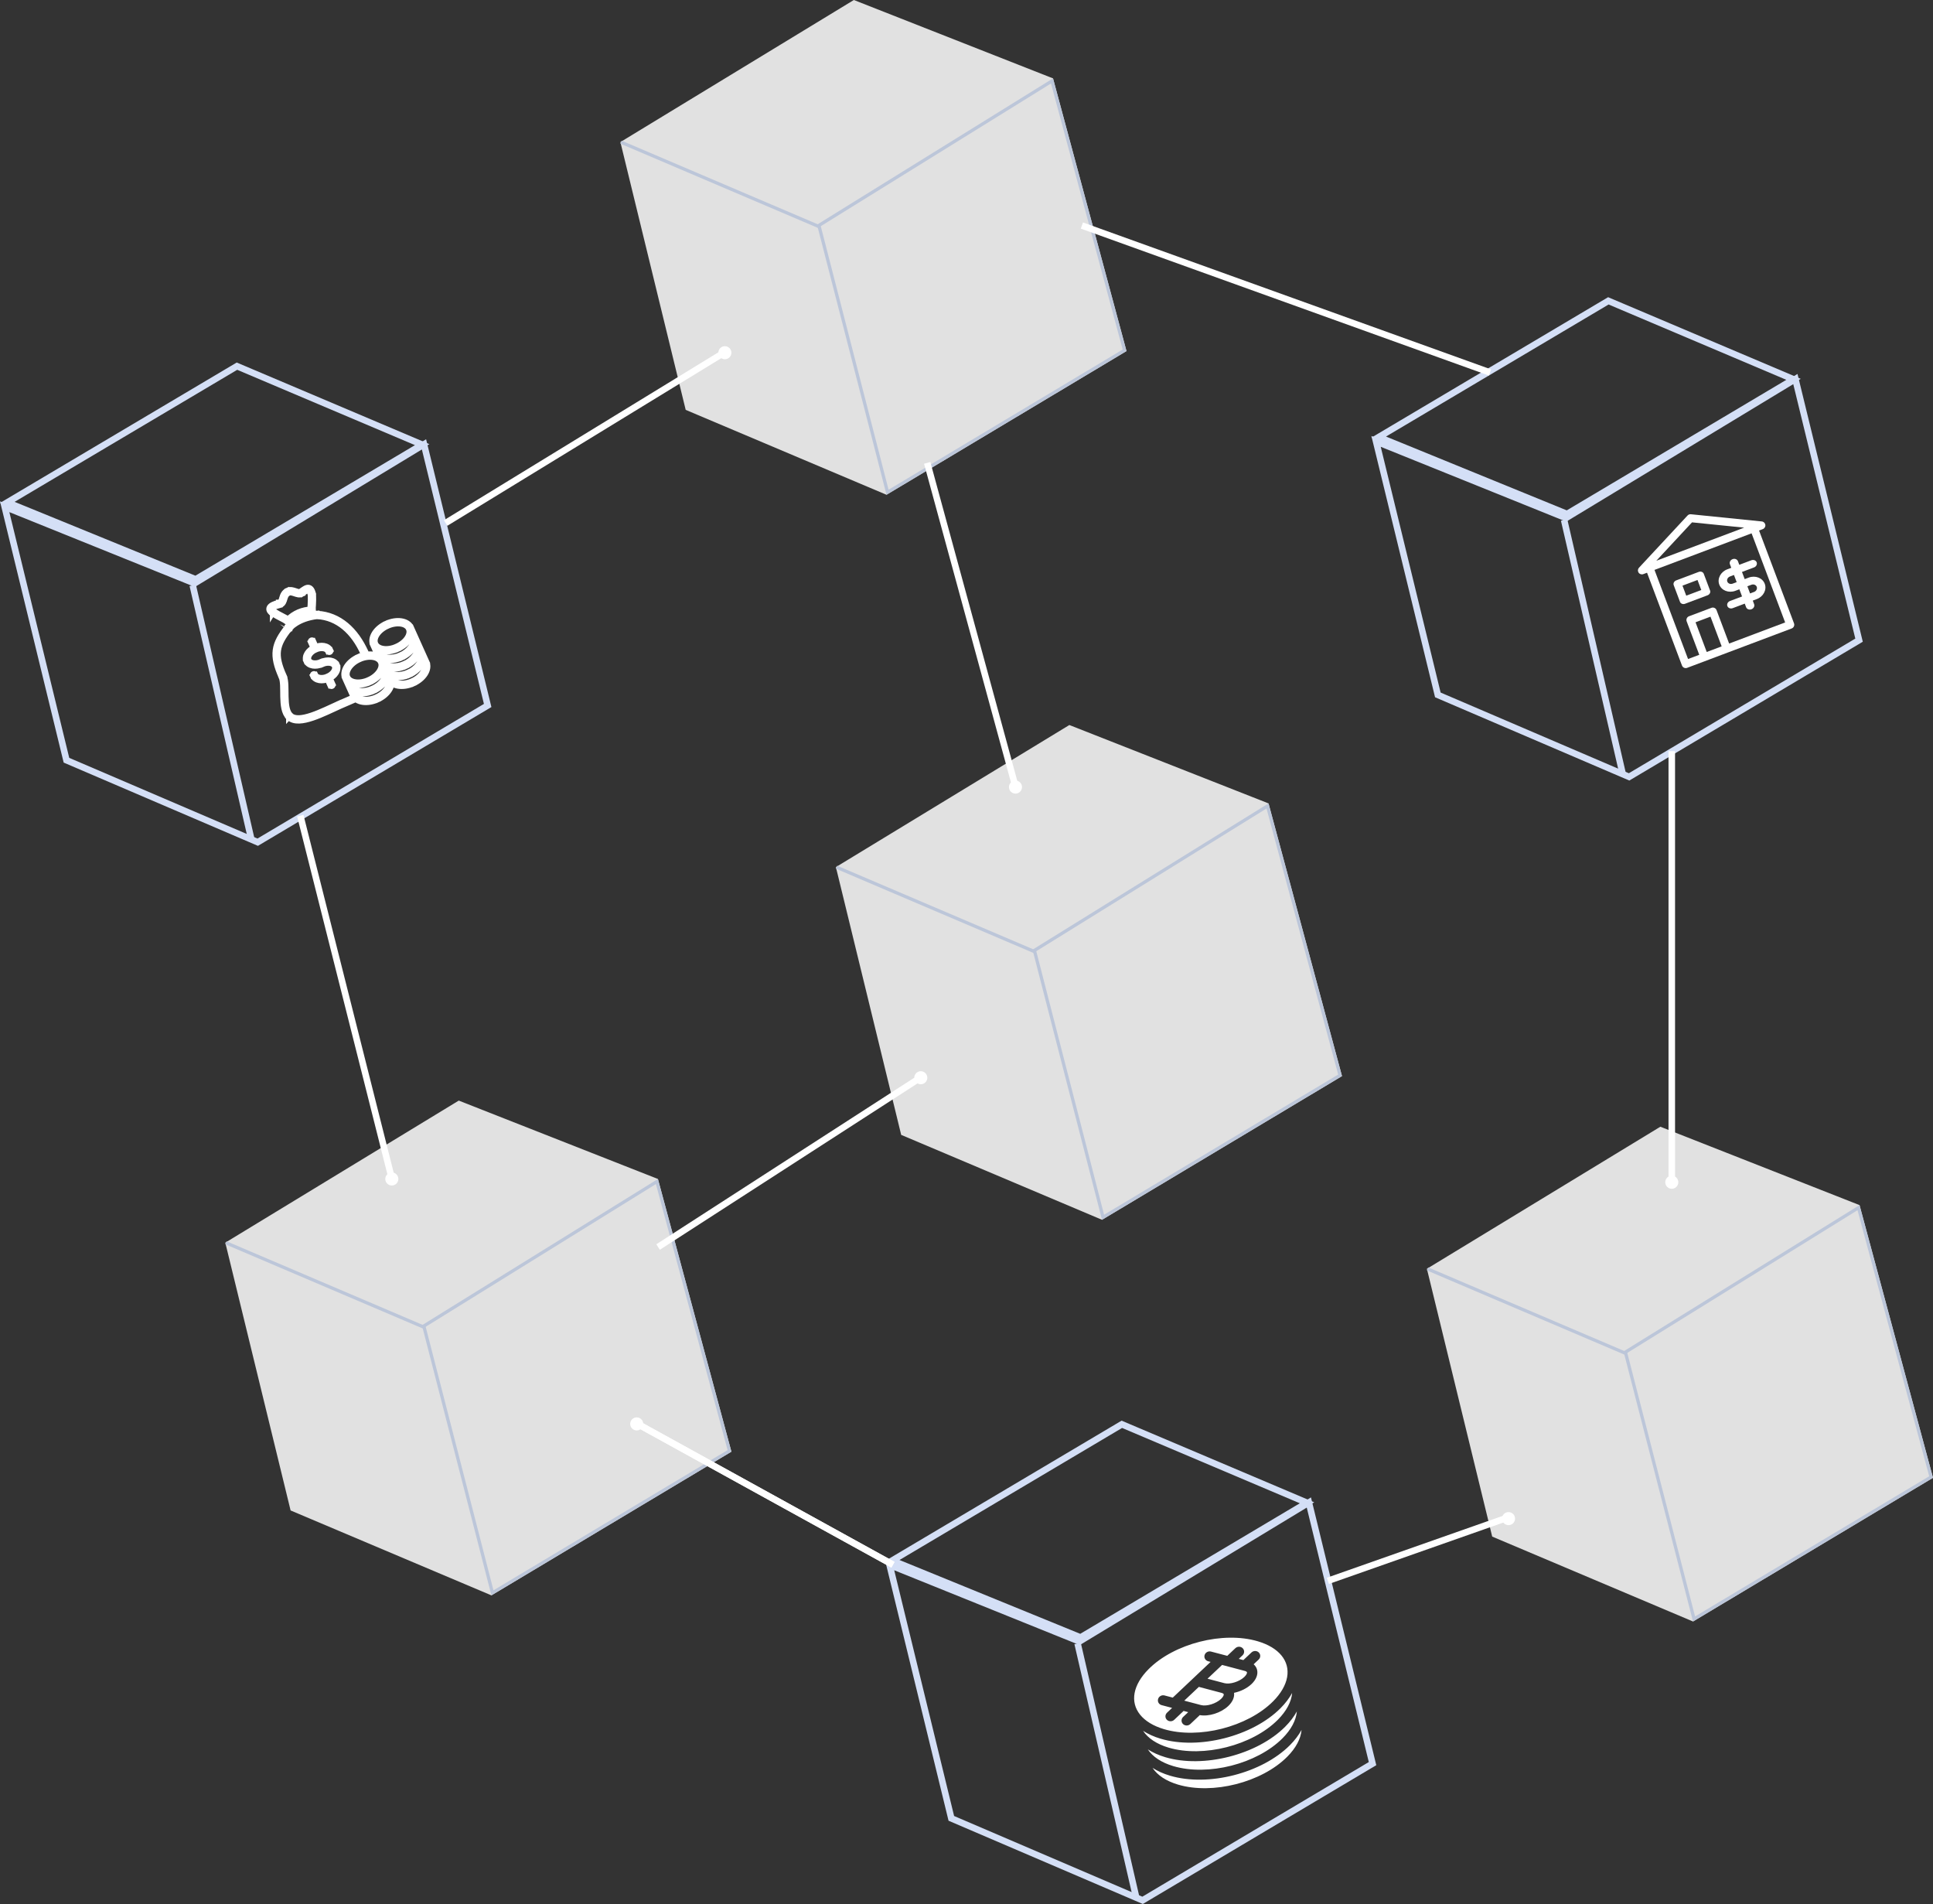 <svg width="592" height="583" viewBox="0 0 592 583" fill="none" xmlns="http://www.w3.org/2000/svg">
<rect x="0" y="0" width="592" height="583" fill="#333333" stroke="none"/>
<g opacity="0.85">
<path d="M261.5 0L190 43.5L210 125.5L271.5 151.5L345 107.5L322.5 24L261.5 0Z" fill="white"/>
<path d="M344.419 107.265L271.817 150.727L250.794 69.025L322.192 24.779L344.419 107.265Z" stroke="#D4DFF6"/>
<line x1="190.196" y1="43.54" x2="251.196" y2="69.54" stroke="#D4DFF6"/>
</g>
<g opacity="0.85">
<path d="M327.5 222L256 265.5L276 347.5L337.5 373.5L411 329.5L388.5 246L327.5 222Z" fill="white"/>
<path d="M410.419 329.265L337.817 372.727L316.794 291.025L388.192 246.779L410.419 329.265Z" stroke="#D4DFF6"/>
<line x1="256.196" y1="265.54" x2="317.196" y2="291.54" stroke="#D4DFF6"/>
</g>
<g opacity="0.85">
<path d="M508.5 345L437 388.5L457 470.5L518.5 496.5L592 452.5L569.5 369L508.5 345Z" fill="white"/>
<path d="M591.419 452.265L518.817 495.727L497.794 414.025L569.192 369.779L591.419 452.265Z" stroke="#D4DFF6"/>
<line x1="437.196" y1="388.54" x2="498.196" y2="414.54" stroke="#D4DFF6"/>
</g>
<g opacity="0.85">
<path d="M140.5 337L69 380.5L89 462.5L150.5 488.5L224 444.5L201.5 361L140.5 337Z" fill="white"/>
<path d="M223.419 444.265L150.817 487.727L129.794 406.025L201.192 361.779L223.419 444.265Z" stroke="#D4DFF6"/>
<line x1="69.196" y1="380.54" x2="130.196" y2="406.54" stroke="#D4DFF6"/>
</g>
<path d="M549.291 116.15L479.917 157.386L422.24 133.834L492.575 92.118L549.291 116.15Z" stroke="#D4DFF6" stroke-width="2"/>
<path d="M440.353 212.778L421.433 135.156L479.126 158.427L479.59 158.615L480.018 158.355L549.852 116.062L569.353 196.018L498.926 237.88L440.353 212.778Z" stroke="#D4DFF6" stroke-width="2"/>
<line x1="497.026" y1="237.225" x2="479.026" y2="159.225" stroke="#D4DFF6" stroke-width="2"/>
<path d="M129.291 136.15L59.917 177.386L2.24 153.834L72.575 112.118L129.291 136.15Z" stroke="#D4DFF6" stroke-width="2"/>
<path d="M20.353 232.778L1.433 155.156L59.126 178.427L59.59 178.615L60.018 178.355L129.852 136.062L149.353 216.018L78.926 257.88L20.353 232.778Z" stroke="#D4DFF6" stroke-width="2"/>
<line x1="77.026" y1="257.225" x2="59.026" y2="179.225" stroke="#D4DFF6" stroke-width="2"/>
<path d="M400.291 460.15L330.917 501.386L273.24 477.834L343.575 436.118L400.291 460.15Z" stroke="#D4DFF6" stroke-width="2"/>
<path d="M291.353 556.778L272.433 479.156L330.126 502.427L330.59 502.615L331.018 502.355L400.852 460.062L420.353 540.018L349.926 581.88L291.353 556.778Z" stroke="#D4DFF6" stroke-width="2"/>
<line x1="348.026" y1="581.225" x2="330.026" y2="503.225" stroke="#D4DFF6" stroke-width="2"/>
<line x1="331.339" y1="69.059" x2="456.339" y2="114.059" stroke="white" stroke-width="2"/>
<line x1="512" y1="230" x2="512" y2="361" stroke="white" stroke-width="2"/>
<line x1="136.478" y1="160.147" x2="221.478" y2="108.147" stroke="white" stroke-width="2"/>
<line x1="91.97" y1="249.755" x2="119.97" y2="360.755" stroke="white" stroke-width="2"/>
<line x1="280.542" y1="330.84" x2="201.542" y2="381.84" stroke="white" stroke-width="2"/>
<path d="M195.483 436.124L273.483 479.124" stroke="white" stroke-width="2"/>
<path d="M195.483 436.124L273.483 479.124" stroke="white" stroke-width="2"/>
<line x1="406.668" y1="484.057" x2="460.668" y2="465.057" stroke="white" stroke-width="2"/>
<line x1="283.965" y1="141.737" x2="310.965" y2="240.737" stroke="white" stroke-width="2"/>
<circle cx="222" cy="108" r="2" fill="white"/>
<path d="M313 241C313 242.105 312.105 243 311 243C309.895 243 309 242.105 309 241C309 239.895 309.895 239 311 239C312.105 239 313 239.895 313 241Z" fill="white"/>
<circle cx="282" cy="330" r="2" fill="white"/>
<circle cx="512" cy="362" r="2" fill="white"/>
<circle cx="462" cy="465" r="2" fill="white"/>
<circle cx="195" cy="436" r="2" fill="white"/>
<circle cx="120" cy="361" r="2" fill="white"/>
<path d="M516.052 184.875L522.958 182.274C523.594 182.034 523.937 181.382 523.724 180.817L521.797 175.701C521.584 175.136 520.897 174.872 520.261 175.111L513.354 177.713C512.718 177.952 512.375 178.604 512.588 179.169L514.515 184.285C514.728 184.851 515.416 185.115 516.052 184.875ZM515.276 179.325L519.88 177.591L521.036 180.661L516.432 182.395L515.276 179.325Z" fill="white"/>
<path d="M539.572 159.667L517.849 157.463C517.467 157.424 517.088 157.567 516.827 157.849L501.954 173.835C501.569 174.249 501.519 174.872 501.834 175.339C502.15 175.806 502.746 175.996 503.277 175.796L504.421 175.366L515.125 203.788C515.362 204.416 516.065 204.732 516.697 204.494L548.718 192.435C549.349 192.197 549.67 191.495 549.433 190.867L538.729 162.444L539.872 162.014C540.403 161.814 540.727 161.278 540.655 160.719C540.583 160.159 540.135 159.724 539.572 159.667L539.572 159.667ZM518.2 159.944L534.172 161.564L507.266 171.698L518.2 159.944ZM527.277 197.914L522.702 199.636L519.277 190.541L523.851 188.818L527.277 197.914ZM546.718 190.592L529.564 197.052L525.71 186.82C525.474 186.192 524.77 185.876 524.139 186.114L517.277 188.698C516.645 188.936 516.325 189.638 516.562 190.266L520.415 200.498L516.984 201.79L506.708 174.504L536.442 163.306L546.718 190.592Z" fill="white"/>
<path d="M529.838 184.022C529.16 184.278 528.795 184.975 529.024 185.581C529.252 186.187 529.986 186.47 530.664 186.215L534.348 184.828L534.761 185.924C534.989 186.53 535.723 186.813 536.402 186.558C537.08 186.302 537.445 185.605 537.216 184.999L536.804 183.903L538.031 183.44C540.063 182.675 541.159 180.578 540.476 178.764C539.793 176.951 537.585 176.097 535.554 176.863L534.326 177.325L533.5 175.132L537.184 173.745C537.862 173.49 538.227 172.792 537.999 172.186C537.771 171.581 537.037 171.297 536.358 171.552L532.675 172.94L532.262 171.843C532.034 171.238 531.299 170.954 530.621 171.21C529.943 171.465 529.578 172.163 529.806 172.768L530.219 173.865L528.991 174.327C526.96 175.092 525.863 177.19 526.546 179.003C527.229 180.817 529.437 181.67 531.468 180.905L532.696 180.442L533.522 182.635L529.838 184.022ZM535.152 179.518L536.38 179.055C537.057 178.8 537.793 179.085 538.021 179.689C538.248 180.293 537.883 180.993 537.206 181.248L535.978 181.71L535.152 179.518ZM530.643 178.712C529.966 178.967 529.23 178.683 529.002 178.078C528.774 177.474 529.14 176.775 529.817 176.52L531.045 176.057L531.871 178.25L530.643 178.712Z" fill="white"/>
<path d="M100.361 199.504C100.48 199.769 100.791 199.888 101.055 199.77C101.319 199.651 101.436 199.34 101.317 199.074L100.361 199.504ZM96.648 206.547C96.529 206.282 96.218 206.163 95.954 206.281C95.691 206.4 95.573 206.711 95.692 206.977L96.648 206.547ZM101.029 209.924C101.148 210.189 101.459 210.308 101.723 210.19C101.987 210.071 102.104 209.76 101.985 209.494L101.029 209.924ZM96.023 196.223C95.904 195.957 95.593 195.838 95.329 195.957C95.065 196.075 94.948 196.387 95.067 196.652L96.023 196.223ZM109.235 214.121C109.499 214.002 109.616 213.691 109.497 213.425C109.378 213.16 109.067 213.041 108.803 213.16L109.235 214.121ZM88.724 219.404L88.368 219.788L88.368 219.789L88.724 219.404ZM88.343 192.236L88.127 191.756C88.051 191.79 87.984 191.842 87.933 191.907L88.343 192.236ZM88.382 192.219L88.597 192.699C88.665 192.669 88.725 192.624 88.775 192.569L88.382 192.219ZM88.438 192.155L88.831 192.505C88.836 192.499 88.842 192.492 88.847 192.486L88.438 192.155ZM88.167 190.062L87.857 190.485L88.167 190.062ZM83.69 187.536L83.411 187.98L83.411 187.981L83.69 187.536ZM85.578 184.88L85.444 184.371L85.443 184.371L85.578 184.88ZM92.202 181.52L92.493 181.959L92.497 181.957L92.202 181.52ZM95.411 181.617L94.91 181.772C94.917 181.792 94.924 181.812 94.933 181.832L95.411 181.617ZM95.391 186.717L94.868 186.675L94.868 186.68L95.391 186.717ZM95.401 187.012L94.881 187.08L94.881 187.081L95.401 187.012ZM96.812 188.286L96.832 187.76L96.827 187.76L96.812 188.286ZM97.11 188.298L97.137 187.772L97.13 187.772L97.11 188.298ZM111.652 199.938L111.174 200.152L111.175 200.156L111.652 199.938ZM111.793 201.168C111.973 201.397 112.303 201.436 112.53 201.257C112.757 201.077 112.796 200.747 112.616 200.518L111.793 201.168ZM87.951 191.906C87.776 192.137 87.822 192.467 88.052 192.643C88.283 192.82 88.612 192.775 88.787 192.544L87.951 191.906ZM97.219 188.801C97.507 188.767 97.711 188.505 97.676 188.216C97.641 187.928 97.38 187.721 97.092 187.755L97.219 188.801ZM88.027 189.625C87.823 189.831 87.825 190.164 88.031 190.369C88.237 190.574 88.569 190.574 88.773 190.368L88.027 189.625ZM95.462 187.516C95.752 187.512 95.982 187.273 95.977 186.982C95.971 186.691 95.732 186.459 95.443 186.464L95.462 187.516ZM121.219 207.022L121.173 207.546C121.18 207.547 121.186 207.547 121.193 207.548L121.219 207.022ZM125.224 206.277L125.008 205.796L125.224 206.277ZM128.442 203.778L128.852 204.107C128.856 204.102 128.86 204.098 128.863 204.092L128.442 203.778ZM128.405 197.427C128.285 197.161 127.975 197.042 127.711 197.161C127.447 197.28 127.329 197.591 127.449 197.856L128.405 197.427ZM120.035 204.386L119.989 204.91C119.996 204.91 120.002 204.911 120.008 204.911L120.035 204.386ZM124.04 203.64L123.824 203.16L124.04 203.64ZM127.258 201.141L127.668 201.47C127.672 201.466 127.675 201.461 127.679 201.456L127.258 201.141ZM118.845 201.737L118.799 202.261C118.806 202.261 118.812 202.262 118.819 202.262L118.845 201.737ZM122.85 200.991L122.634 200.51L122.85 200.991ZM126.068 198.492L126.478 198.821C126.482 198.816 126.486 198.812 126.489 198.807L126.068 198.492ZM117.452 202.347C117.333 202.081 117.023 201.962 116.758 202.081C116.494 202.199 116.377 202.511 116.496 202.776L117.452 202.347ZM98.29 202.548C97.449 202.926 96.606 203.029 95.936 202.914C95.26 202.799 94.822 202.482 94.639 202.074L93.683 202.504C94.055 203.332 94.866 203.799 95.764 203.952C96.666 204.106 97.718 203.96 98.722 203.509L98.29 202.548ZM94.639 202.074C94.456 201.667 94.51 201.129 94.872 200.547C95.232 199.97 95.868 199.408 96.71 199.03L96.278 198.069C95.274 198.52 94.466 199.21 93.982 199.987C93.501 200.759 93.311 201.676 93.683 202.504L94.639 202.074ZM96.71 199.03C97.552 198.652 98.394 198.55 99.065 198.664C99.74 198.779 100.178 199.097 100.361 199.504L101.317 199.075C100.945 198.247 100.134 197.78 99.237 197.626C98.335 197.472 97.282 197.618 96.278 198.069L96.71 199.03ZM98.722 203.509C99.564 203.131 100.407 203.027 101.077 203.14C101.751 203.254 102.188 203.57 102.371 203.977L103.327 203.548C102.954 202.719 102.144 202.254 101.247 202.102C100.346 201.95 99.294 202.098 98.291 202.548L98.722 203.509ZM102.37 203.977C102.553 204.384 102.499 204.923 102.137 205.504C101.778 206.081 101.141 206.643 100.3 207.021L100.732 207.982C101.736 207.531 102.543 206.841 103.027 206.064C103.509 205.292 103.698 204.375 103.326 203.547L102.37 203.977ZM100.3 207.021C99.458 207.399 98.616 207.502 97.945 207.387C97.27 207.272 96.831 206.954 96.648 206.547L95.692 206.977C96.064 207.805 96.876 208.272 97.773 208.425C98.675 208.579 99.727 208.433 100.732 207.982L100.3 207.021ZM101.985 209.495L100.994 207.287L100.038 207.717L101.029 209.924L101.985 209.495ZM96.972 198.335L96.023 196.223L95.068 196.653L96.016 198.764L96.972 198.335ZM108.804 213.161C107.993 213.525 107.17 213.871 106.357 214.214C105.546 214.555 104.745 214.891 103.988 215.231L104.42 216.192C105.163 215.859 105.952 215.527 106.765 215.185C107.577 214.843 108.412 214.492 109.235 214.122L108.804 213.161ZM103.988 215.231C101.36 216.412 98.25 217.977 95.418 218.93C94.005 219.405 92.702 219.714 91.597 219.751C90.491 219.788 89.652 219.552 89.082 219.019L88.369 219.789C89.223 220.586 90.383 220.844 91.636 220.803C92.889 220.761 94.303 220.417 95.755 219.928C98.652 218.954 101.857 217.344 104.42 216.192L103.988 215.231ZM89.082 219.02C88.529 218.504 88.171 217.715 87.95 216.709C87.729 215.706 87.657 214.547 87.63 213.347C87.604 212.175 87.621 210.918 87.573 209.84C87.524 208.762 87.406 207.732 87.064 206.97L86.108 207.399C86.36 207.961 86.476 208.81 86.525 209.884C86.574 210.958 86.554 212.126 86.581 213.367C86.609 214.58 86.682 215.824 86.925 216.932C87.168 218.035 87.593 219.064 88.368 219.789L89.082 219.02ZM87.064 206.97C85.567 203.638 85.03 201.298 85.315 199.192C85.601 197.084 86.721 195.121 88.754 192.566L87.933 191.907C85.871 194.499 84.601 196.647 84.276 199.046C83.951 201.445 84.584 204.006 86.108 207.399L87.064 206.97ZM88.559 192.717L88.598 192.7L88.166 191.739L88.127 191.756L88.559 192.717ZM88.775 192.569L88.831 192.505L88.045 191.806L87.988 191.87L88.775 192.569ZM88.847 192.486C89.015 192.278 89.138 192.037 89.21 191.779L88.201 191.49C88.166 191.612 88.108 191.726 88.029 191.825L88.847 192.486ZM89.21 191.779C89.283 191.522 89.302 191.252 89.268 190.986L88.228 191.117C88.244 191.242 88.235 191.369 88.201 191.49L89.21 191.779ZM89.268 190.986C89.234 190.72 89.146 190.463 89.01 190.232L88.107 190.763C88.171 190.872 88.212 190.992 88.228 191.117L89.268 190.986ZM89.01 190.232C88.874 190 88.694 189.799 88.478 189.639L87.857 190.485C87.959 190.56 88.043 190.655 88.107 190.763L89.01 190.232ZM88.478 189.64C87.946 189.244 87.233 188.877 86.473 188.486C85.699 188.086 84.845 187.647 83.969 187.092L83.412 187.981C84.333 188.565 85.227 189.024 85.997 189.421C86.781 189.826 87.408 190.152 87.857 190.485L88.478 189.64ZM83.969 187.092C83.62 186.87 83.447 186.692 83.379 186.574C83.35 186.522 83.349 186.497 83.35 186.493C83.349 186.49 83.349 186.473 83.373 186.434C83.433 186.337 83.607 186.173 84.015 185.974C84.41 185.783 84.967 185.586 85.713 185.39L85.444 184.372C84.664 184.577 84.035 184.794 83.555 185.027C83.089 185.253 82.701 185.524 82.484 185.872C82.369 186.056 82.301 186.264 82.3 186.488C82.3 186.71 82.367 186.914 82.469 187.094C82.665 187.437 83.012 187.728 83.411 187.981L83.969 187.092ZM85.712 185.39C86.267 185.246 86.615 184.915 86.844 184.517C87.055 184.154 87.174 183.713 87.28 183.359C87.506 182.606 87.738 181.989 88.532 181.632L88.101 180.671C86.851 181.233 86.509 182.273 86.276 183.051C86.152 183.462 86.07 183.756 85.936 183.987C85.823 184.184 85.686 184.309 85.445 184.372L85.712 185.39ZM88.532 181.632C88.711 181.552 88.938 181.534 89.236 181.581C89.539 181.628 89.862 181.732 90.222 181.852C90.561 181.964 90.95 182.097 91.311 182.155C91.674 182.213 92.11 182.215 92.493 181.96L91.911 181.082C91.85 181.123 91.731 181.157 91.473 181.116C91.214 181.074 90.916 180.975 90.548 180.853C90.2 180.737 89.796 180.604 89.394 180.541C88.988 180.477 88.534 180.477 88.101 180.671L88.532 181.632ZM92.498 181.957C92.93 181.664 93.231 181.436 93.562 181.219C93.879 181.01 94.099 180.9 94.258 180.865C94.374 180.839 94.424 180.856 94.49 180.918C94.597 181.017 94.75 181.254 94.911 181.772L95.912 181.462C95.734 180.891 95.513 180.437 95.201 180.147C94.848 179.819 94.434 179.748 94.029 179.837C93.668 179.916 93.311 180.123 92.985 180.337C92.672 180.543 92.263 180.843 91.907 181.084L92.498 181.957ZM94.934 181.832C94.932 181.829 94.937 181.84 94.945 181.872C94.953 181.903 94.961 181.945 94.969 182C94.986 182.109 95 182.25 95.009 182.423C95.029 182.767 95.031 183.202 95.022 183.686C95.003 184.652 94.936 185.777 94.869 186.676L95.915 186.759C95.983 185.85 96.051 184.704 96.071 183.711C96.08 183.215 96.078 182.75 96.056 182.367C96.046 182.176 96.03 181.999 96.006 181.845C95.984 181.7 95.951 181.539 95.89 181.403L94.934 181.832ZM94.868 186.68C94.859 186.813 94.864 186.947 94.881 187.08L95.921 186.946C95.913 186.883 95.911 186.818 95.915 186.754L94.868 186.68ZM94.882 187.082C94.945 187.55 95.173 187.982 95.524 188.298L96.224 187.517C96.058 187.367 95.951 187.164 95.921 186.944L94.882 187.082ZM95.524 188.298C95.875 188.615 96.326 188.796 96.798 188.812L96.828 187.76C96.603 187.753 96.389 187.666 96.224 187.517L95.524 188.298ZM96.793 188.812L97.092 188.824L97.13 187.772L96.832 187.76L96.793 188.812ZM97.084 188.824C103.406 189.172 108.198 193.528 111.174 200.153L112.13 199.723C109.058 192.885 103.989 188.15 97.138 187.773L97.084 188.824ZM111.176 200.157C111.341 200.517 111.549 200.857 111.794 201.169L112.616 200.518C112.422 200.272 112.259 200.004 112.128 199.72L111.176 200.157ZM88.369 192.225C88.787 192.544 88.787 192.545 88.787 192.545C88.787 192.545 88.787 192.545 88.787 192.545C88.786 192.545 88.787 192.545 88.786 192.546C88.786 192.546 88.786 192.546 88.786 192.546C88.787 192.545 88.787 192.544 88.788 192.543C88.791 192.539 88.796 192.533 88.804 192.523C88.819 192.505 88.844 192.476 88.878 192.437C88.948 192.358 89.057 192.241 89.209 192.096C89.512 191.807 89.987 191.405 90.656 190.979C91.993 190.127 94.115 189.168 97.219 188.8L97.092 187.755C93.827 188.142 91.556 189.156 90.092 190.09C89.36 190.556 88.833 190.999 88.484 191.332C88.31 191.498 88.18 191.637 88.093 191.736C88.049 191.786 88.015 191.826 87.992 191.854C87.98 191.869 87.971 191.88 87.964 191.889C87.961 191.893 87.958 191.896 87.956 191.899C87.955 191.901 87.954 191.902 87.953 191.903C87.953 191.904 87.953 191.904 87.952 191.904C87.952 191.905 87.951 191.905 87.951 191.905C87.951 191.905 87.951 191.905 88.369 192.225L88.369 192.225ZM88.773 190.368C90.543 188.577 92.945 187.553 95.463 187.516L95.443 186.463C92.652 186.504 89.989 187.64 88.027 189.625L88.773 190.368ZM117.687 205.425L118.877 208.075L119.833 207.645L118.643 204.996L117.687 205.425ZM118.877 208.075C119.407 209.255 120.613 209.93 121.995 210.143C123.386 210.357 125.036 210.122 126.628 209.407L126.196 208.446C124.763 209.09 123.316 209.282 122.15 209.103C120.975 208.922 120.165 208.384 119.833 207.645L118.877 208.075ZM126.628 209.407C128.218 208.693 129.494 207.622 130.261 206.442C131.025 205.268 131.321 203.917 130.786 202.725L129.83 203.154C130.168 203.907 130.029 204.87 129.382 205.864C128.74 206.852 127.631 207.802 126.196 208.446L126.628 209.407ZM130.786 202.725L129.596 200.075L128.64 200.505L129.83 203.154L130.786 202.725ZM116.502 202.789L117.686 205.425L118.642 204.996L117.458 202.36L116.502 202.789ZM117.686 205.425C118.268 206.72 119.631 207.406 121.174 207.546L121.265 206.498C119.933 206.377 119.01 205.813 118.642 204.996L117.686 205.425ZM121.193 207.548C122.652 207.627 124.108 207.356 125.441 206.757L125.009 205.796C123.828 206.327 122.538 206.567 121.246 206.496L121.193 207.548ZM125.441 206.757C126.773 206.158 127.943 205.25 128.853 204.107L128.032 203.448C127.226 204.46 126.19 205.266 125.009 205.796L125.441 206.757ZM128.864 204.092C129.781 202.854 130.177 201.37 129.595 200.076L128.639 200.505C129.006 201.322 128.811 202.396 128.021 203.462L128.864 204.092ZM129.595 200.076L128.405 197.426L127.449 197.856L128.639 200.505L129.595 200.076ZM115.312 200.14L116.502 202.789L117.458 202.36L116.268 199.71L115.312 200.14ZM116.502 202.789C117.083 204.084 118.446 204.769 119.989 204.91L120.08 203.862C118.749 203.74 117.825 203.177 117.458 202.36L116.502 202.789ZM120.009 204.911C121.467 204.991 122.924 204.72 124.256 204.121L123.824 203.16C122.644 203.69 121.353 203.931 120.061 203.86L120.009 204.911ZM124.256 204.121C125.589 203.522 126.759 202.614 127.668 201.47L126.847 200.812C126.042 201.824 125.005 202.63 123.825 203.16L124.256 204.121ZM127.679 201.456C128.596 200.217 128.992 198.734 128.411 197.439L127.455 197.869C127.822 198.686 127.626 199.76 126.836 200.826L127.679 201.456ZM128.411 197.439L127.221 194.79L126.265 195.219L127.455 197.869L128.411 197.439ZM114.121 197.491L115.311 200.14L116.267 199.71L115.077 197.061L114.121 197.491ZM115.311 200.14C115.893 201.435 117.256 202.12 118.799 202.261L118.89 201.212C117.558 201.091 116.635 200.528 116.267 199.71L115.311 200.14ZM118.818 202.262C120.277 202.341 121.733 202.07 123.066 201.472L122.634 200.511C121.453 201.041 120.163 201.281 118.871 201.211L118.818 202.262ZM123.066 201.472C124.398 200.873 125.568 199.964 126.478 198.821L125.657 198.163C124.851 199.175 123.815 199.98 122.634 200.511L123.066 201.472ZM126.489 198.807C127.406 197.568 127.802 196.085 127.22 194.79L126.264 195.22C126.631 196.037 126.436 197.111 125.646 198.177L126.489 198.807ZM127.22 194.79L126.03 192.141L125.074 192.571L126.264 195.22L127.22 194.79ZM115.077 197.061C114.745 196.322 114.882 195.361 115.528 194.365C116.168 193.376 117.274 192.423 118.707 191.779L118.276 190.818C116.684 191.532 115.412 192.609 114.647 193.789C113.887 194.962 113.591 196.31 114.121 197.491L115.077 197.061ZM118.707 191.779C120.143 191.134 121.588 190.934 122.753 191.109C123.925 191.284 124.736 191.818 125.074 192.571L126.03 192.141C125.494 190.948 124.288 190.274 122.904 190.067C121.513 189.859 119.865 190.103 118.276 190.818L118.707 191.779ZM125.074 192.571C125.412 193.323 125.273 194.287 124.627 195.281C123.984 196.269 122.875 197.218 121.44 197.863L121.872 198.824C123.462 198.11 124.738 197.038 125.506 195.858C126.269 194.685 126.566 193.334 126.03 192.141L125.074 192.571ZM121.44 197.863C120.005 198.508 118.561 198.707 117.398 198.531C116.229 198.354 115.417 197.818 115.077 197.061L114.121 197.491C114.658 198.686 115.862 199.363 117.246 199.572C118.636 199.782 120.283 199.538 121.872 198.824L121.44 197.863ZM118.876 208.075C119.208 208.814 119.07 209.777 118.423 210.776C117.782 211.768 116.675 212.723 115.242 213.367L115.674 214.328C117.265 213.613 118.538 212.535 119.304 211.352C120.064 210.177 120.362 208.826 119.832 207.646L118.876 208.075ZM115.242 213.367C113.807 214.012 112.363 214.209 111.199 214.033C110.029 213.856 109.217 213.319 108.879 212.566L107.923 212.995C108.458 214.187 109.663 214.864 111.046 215.074C112.437 215.284 114.084 215.042 115.674 214.328L115.242 213.367ZM108.879 212.566L107.689 209.917L106.733 210.346L107.923 212.995L108.879 212.566ZM105.549 207.71L106.733 210.346L107.689 209.917L106.504 207.28L105.549 207.71ZM106.733 210.346C107.263 211.527 108.468 212.202 109.851 212.415C111.242 212.629 112.892 212.394 114.484 211.679L114.052 210.718C112.619 211.362 111.171 211.553 110.006 211.374C108.831 211.194 108.021 210.656 107.689 209.917L106.733 210.346ZM114.484 211.679C116.074 210.965 117.35 209.893 118.117 208.714C118.881 207.54 119.177 206.189 118.642 204.996L117.686 205.426C118.024 206.178 117.885 207.142 117.238 208.136C116.596 209.124 115.487 210.073 114.052 210.718L114.484 211.679ZM118.642 204.996L117.452 202.347L116.496 202.777L117.686 205.426L118.642 204.996ZM106.504 207.28C106.172 206.541 106.308 205.578 106.954 204.58C107.594 203.589 108.698 202.635 110.131 201.991L109.7 201.03C108.108 201.745 106.837 202.823 106.073 204.005C105.314 205.179 105.018 206.529 105.548 207.71L106.504 207.28ZM110.131 201.991C111.566 201.346 113.013 201.148 114.178 201.324C115.35 201.501 116.163 202.037 116.501 202.79L117.457 202.36C116.921 201.167 115.715 200.492 114.33 200.283C112.938 200.073 111.29 200.316 109.7 201.03L110.131 201.991ZM116.501 202.79C116.839 203.542 116.7 204.506 116.054 205.499C115.411 206.488 114.303 207.437 112.868 208.082L113.299 209.043C114.889 208.329 116.165 207.257 116.933 206.077C117.696 204.903 117.993 203.553 117.457 202.36L116.501 202.79ZM112.868 208.082C111.432 208.727 109.988 208.924 108.824 208.747C107.654 208.57 106.842 208.033 106.504 207.28L105.548 207.71C106.084 208.902 107.288 209.579 108.672 209.788C110.062 209.999 111.709 209.757 113.299 209.043L112.868 208.082Z" fill="white" stroke="white" stroke-width="1.5"/>
<path fill-rule="evenodd" clip-rule="evenodd" d="M394.216 537.925C386.397 545.77 371.394 549.591 360.774 546.441C357.169 545.372 354.468 543.583 352.979 541.32C354.517 542.307 356.319 543.119 358.35 543.721C364.176 545.448 371.205 545.264 377.85 543.572C384.495 541.879 390.755 538.679 395.045 534.376C396.541 532.875 397.735 531.3 398.614 529.698C398.388 532.397 396.872 535.261 394.217 537.924L394.216 537.925ZM351.777 511.077C355.687 507.154 361.393 504.238 367.448 502.696C373.503 501.154 379.908 500.986 385.218 502.561C391.705 504.484 395.062 508.582 394.198 513.523C393.767 515.988 392.28 518.554 389.9 520.942C382.08 528.787 367.078 532.608 356.459 529.459C353.237 528.503 350.71 526.968 349.151 525.02C346.007 521.092 346.99 515.879 351.777 511.077ZM350.08 529.976C351.566 532.25 354.273 534.048 357.893 535.121C368.512 538.269 383.514 534.448 391.334 526.604C393.989 523.941 395.506 521.078 395.731 518.378C394.849 519.983 393.658 521.559 392.169 523.053C387.879 527.357 381.618 530.558 374.974 532.25C368.328 533.942 361.301 534.126 355.474 532.398C353.437 531.795 351.628 530.973 350.079 529.976L350.08 529.976ZM356.909 538.06C354.876 537.457 353.073 536.644 351.534 535.657C353.023 537.921 355.726 539.711 359.333 540.781C369.953 543.93 384.954 540.109 392.774 532.264C395.431 529.599 396.948 526.735 397.172 524.034C396.294 525.638 395.1 527.214 393.602 528.715C389.312 533.019 383.052 536.22 376.407 537.912C369.763 539.604 362.734 539.788 356.909 538.06ZM367.161 516.52L362.692 520.738L367.841 522.096C369.555 522.548 372.413 521.665 373.956 520.21C374.714 519.495 374.827 518.961 374.78 518.779C374.738 518.614 374.467 518.447 374.072 518.343L367.161 516.52ZM374.281 509.8L369.812 514.019L374.96 515.376C376.675 515.827 379.533 514.947 381.076 513.489C381.834 512.774 381.947 512.241 381.9 512.059C381.858 511.894 381.587 511.727 381.192 511.622L374.281 509.8ZM355.758 522.11L356.517 522.31L358.969 522.957L357.416 524.422C356.782 525.02 356.761 525.993 357.368 526.594C357.975 527.196 358.981 527.199 359.614 526.601L362.329 524.039C362.382 523.989 362.431 523.936 362.476 523.881L363.903 524.258L362.35 525.722C361.716 526.321 361.695 527.294 362.302 527.895C362.709 528.298 363.296 528.433 363.83 528.297C364.092 528.23 364.341 528.099 364.55 527.902L367.265 525.34C367.323 525.285 367.376 525.226 367.424 525.165C370.185 525.664 373.918 524.5 376.155 522.389C377.489 521.131 378.123 519.675 377.937 518.341C379.897 517.934 381.879 516.986 383.275 515.668C384.727 514.299 385.351 512.696 384.988 511.271C384.823 510.622 384.461 510.054 383.941 509.601L385.472 508.157C386.106 507.558 386.127 506.585 385.52 505.984C384.912 505.382 383.907 505.379 383.273 505.978L380.851 508.264C380.832 508.282 380.814 508.299 380.797 508.316L379.384 507.944L380.537 506.856C381.171 506.257 381.193 505.285 380.586 504.683C379.978 504.081 378.973 504.078 378.339 504.676L375.917 506.962C375.898 506.979 375.88 506.997 375.862 507.015L374.293 506.602C374.292 506.602 374.292 506.601 374.29 506.601L370.888 505.705C370.046 505.482 369.163 505.966 368.918 506.785C368.673 507.604 369.158 508.449 370.001 508.67L370.759 508.87L367.48 511.964C367.479 511.965 367.478 511.966 367.476 511.967L365.626 513.713C365.626 513.714 365.625 513.714 365.625 513.715L359.17 519.807L356.649 519.143C355.806 518.92 354.925 519.405 354.679 520.223C354.431 521.044 354.915 521.889 355.758 522.11Z" fill="white"/>
</svg>
